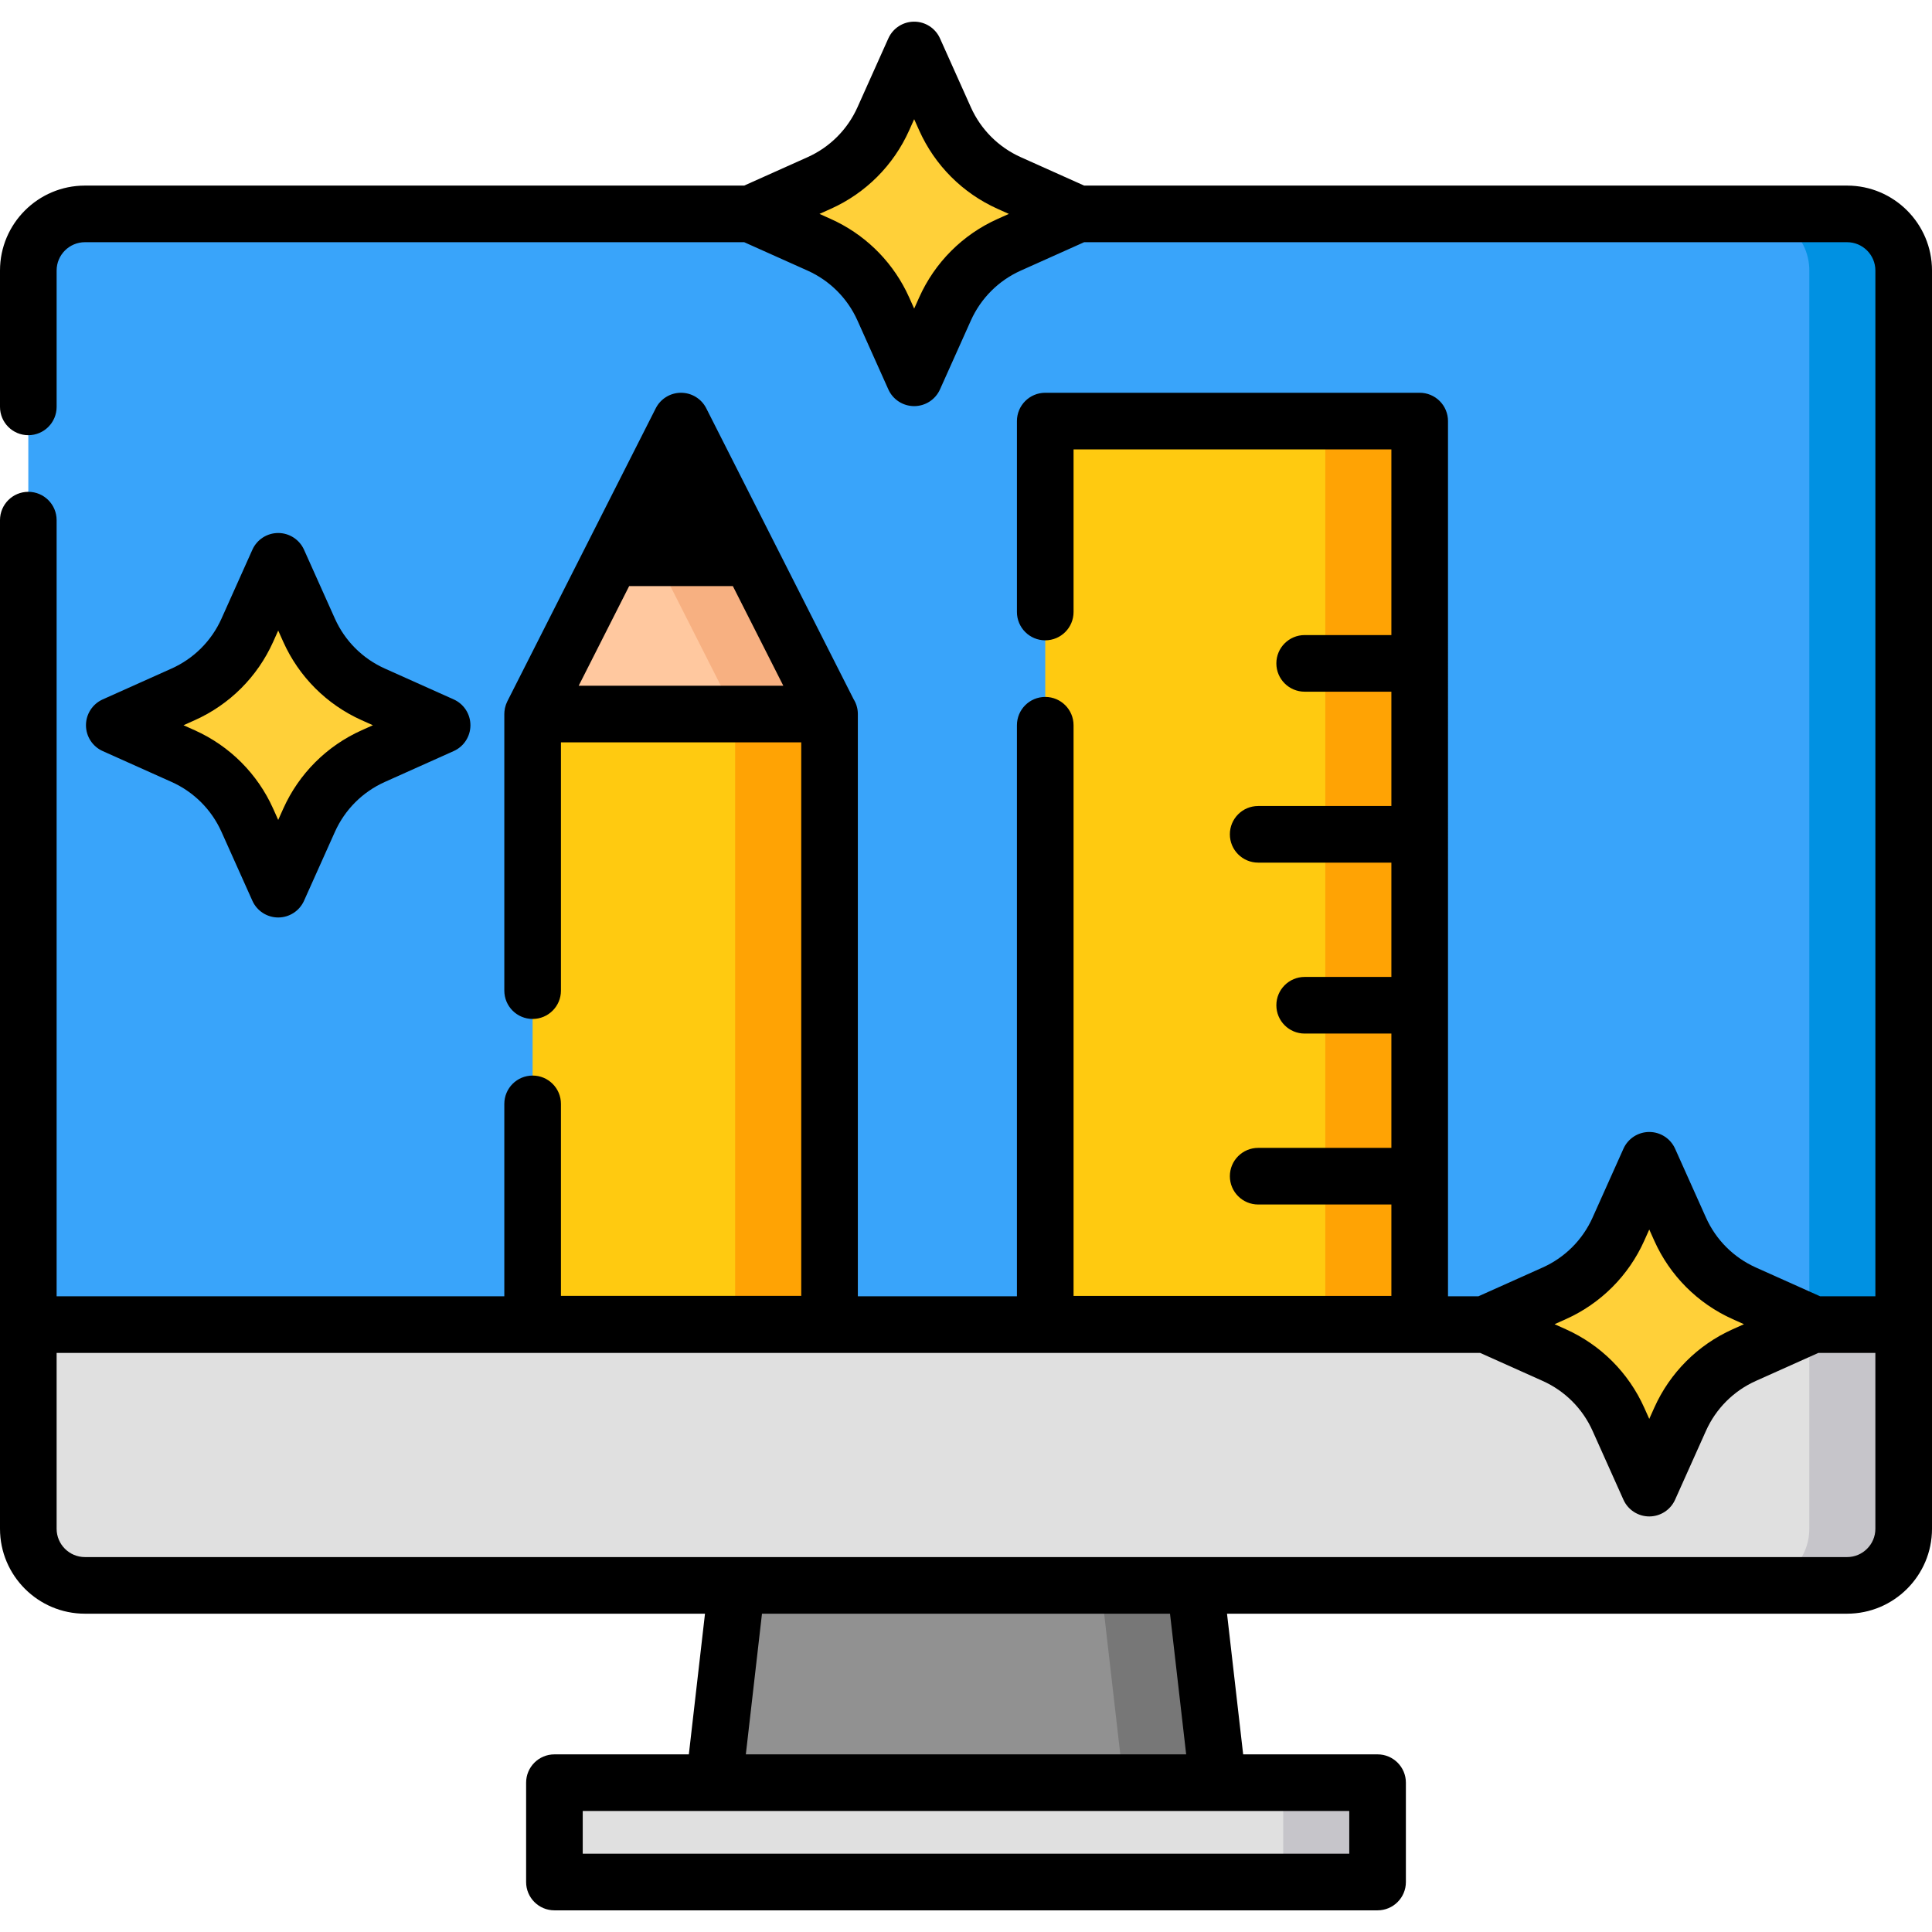 <?xml version="1.0" encoding="iso-8859-1"?>
<!-- Generator: Adobe Illustrator 19.0.0, SVG Export Plug-In . SVG Version: 6.00 Build 0)  -->
<svg version="1.1" id="Capa_1" xmlns="http://www.w3.org/2000/svg" xmlns:xlink="http://www.w3.org/1999/xlink" x="0px" y="0px"
	 viewBox="0 0 512.001 512.001" style="enable-background:new 0 0 512.001 512.001;" xml:space="preserve">
<rect x="146.93" y="472.431" style="fill:#E0E0E0;" width="218.144" height="26.328"/>
<rect x="340.066" y="472.431" style="fill:#C6C5CA;" width="25.008" height="26.328"/>
<polygon style="fill:#919191;" points="322.76,472.428 189.241,472.428 195.243,420.144 316.758,420.144 "/>
<path style="fill:#E0E0E0;" d="M7.503,351.033v54.105c0,8.287,6.718,15.005,15.005,15.005h466.985
	c8.287,0,15.005-6.718,15.005-15.005v-54.105H7.503z"/>
<path style="fill:#C6C5CA;" d="M479.489,351.033v54.105c0,8.287-6.718,15.005-15.005,15.005h25.008
	c8.287,0,15.005-6.718,15.005-15.005v-54.105H479.489z"/>
<path style="fill:#39A4FA;" d="M504.497,351.033V71.69c0-8.287-6.718-15.005-15.005-15.005H22.508
	c-8.287,0-15.005,6.718-15.005,15.005v279.344L504.497,351.033L504.497,351.033z"/>
<path style="fill:#0091E2;" d="M489.492,56.685h-25.008c8.287,0,15.005,6.718,15.005,15.005v279.344h25.009V71.69
	C504.497,63.403,497.779,56.685,489.492,56.685z"/>
<polygon style="fill:#FFC89F;" points="180.474,111.59 141.151,189.227 219.797,189.227 "/>
<polygon style="fill:#F7B081;" points="180.474,111.59 167.99,136.237 194.828,189.227 219.797,189.227 "/>
<rect x="141.148" y="189.224" style="fill:#FFCA10;" width="78.687" height="161.705"/>
<rect x="194.826" y="189.224" style="fill:#FFA304;" width="25.008" height="161.705"/>
<path style="fill:#FFD039;" d="M30.287,192.197l18.257,8.183c7.561,3.389,13.612,9.439,17.001,17.001l8.183,18.257l8.183-18.257
	c3.389-7.562,9.439-13.612,17.001-17.001l18.257-8.183l-18.257-8.183c-7.562-3.389-13.612-9.439-17.001-17.001l-8.183-18.257
	l-8.183,18.257c-3.388,7.562-9.439,13.612-17.001,17.001L30.287,192.197z"/>
<polygon style="fill:#777777;" points="316.758,420.144 291.749,420.144 297.751,472.428 322.76,472.428 "/>
<polygon style="fill:#3C5156;" points="180.474,111.59 162.123,147.821 198.825,147.821 "/>
<rect x="277.004" y="111.588" style="fill:#FFCA10;" width="99.234" height="239.341"/>
<polygon style="fill:#FFA304;" points="351.224,111.59 351.224,350.93 277.001,350.93 277.001,350.93 376.233,350.93 
	376.233,111.59 "/>
<g>
	<path style="fill:#FFD039;" d="M393.633,350.93l18.257,8.183c7.562,3.389,13.612,9.439,17.001,17.001l8.183,18.257l8.183-18.257
		c3.389-7.562,9.439-13.612,17.001-17.001l18.257-8.183l-18.257-8.183c-7.562-3.389-13.612-9.439-17.001-17.001l-8.183-18.257
		l-8.183,18.257c-3.389,7.562-9.439,13.612-17.001,17.001L393.633,350.93z"/>
	<path style="fill:#FFD039;" d="M198.825,56.684l18.257,8.183c7.562,3.389,13.612,9.439,17.001,17.001l8.183,18.257l8.183-18.257
		c3.389-7.562,9.439-13.612,17.001-17.001l18.257-8.183l-18.257-8.183c-7.562-3.389-13.612-9.439-17.001-17.001l-8.183-18.257
		l-8.183,18.257c-3.389,7.561-9.439,13.612-17.001,17.001L198.825,56.684z"/>
</g>
<path d="M45.476,207.226c5.888,2.639,10.584,7.335,13.222,13.223l8.183,18.258c1.209,2.698,3.89,4.435,6.846,4.435
	c2.957,0,5.637-1.737,6.846-4.435l8.183-18.258c2.639-5.888,7.334-10.584,13.222-13.223l18.257-8.183
	c2.698-1.208,4.435-3.889,4.435-6.846c0-2.957-1.737-5.637-4.435-6.846l-18.258-8.183c-5.888-2.639-10.584-7.335-13.222-13.223
	l-8.183-18.257c-1.209-2.698-3.89-4.435-6.846-4.435c-2.957,0-5.637,1.737-6.846,4.435l-8.183,18.257
	c-2.639,5.888-7.334,10.584-13.222,13.223l-18.257,8.183c-2.698,1.209-4.435,3.89-4.435,6.846c0,2.957,1.736,5.637,4.435,6.846
	L45.476,207.226z M51.613,190.861c9.253-4.146,16.632-11.525,20.78-20.778l1.335-2.981l1.336,2.981
	c4.147,9.253,11.527,16.632,20.779,20.778l2.981,1.335l-2.981,1.336c-9.253,4.146-16.632,11.525-20.779,20.778l-1.336,2.981
	l-1.335-2.981c-4.147-9.253-11.527-16.632-20.779-20.778l-2.981-1.336L51.613,190.861z"/>
<path d="M489.492,49.182H287.311l-16.794-7.527c-5.888-2.639-10.584-7.334-13.223-13.222l-8.183-18.257
	c-1.209-2.698-3.889-4.435-6.846-4.435s-5.637,1.737-6.846,4.435l-8.183,18.257c-2.639,5.888-7.334,10.584-13.222,13.222
	l-16.794,7.527H22.508C10.096,49.182,0,59.278,0,71.689v36.14c0,4.143,3.359,7.503,7.503,7.503s7.503-3.359,7.503-7.503v-36.14
	c0-4.136,3.366-7.503,7.503-7.503H197.22l16.794,7.527c5.888,2.639,10.584,7.334,13.222,13.222l8.183,18.257
	c1.209,2.698,3.89,4.435,6.846,4.435c2.956,0,5.637-1.737,6.846-4.435l8.184-18.258c2.639-5.888,7.335-10.584,13.223-13.222
	l16.794-7.527h202.182c4.136,0,7.503,3.366,7.503,7.503V343.53H482.35l-17.024-7.63c-5.888-2.639-10.585-7.335-13.222-13.222
	l-8.183-18.257c-1.209-2.698-3.89-4.435-6.846-4.435c-2.957,0-5.637,1.737-6.846,4.435l-8.182,18.257
	c-2.639,5.888-7.335,10.584-13.223,13.222l-17.025,7.63h-8.062V111.59c0-1.99-0.79-3.898-2.198-5.305
	c-1.406-1.407-3.315-2.198-5.305-2.198l-99.233,0.001c-4.143,0-7.503,3.359-7.503,7.503v50.597c0,4.143,3.359,7.503,7.503,7.503
	s7.503-3.359,7.503-7.503v-43.095l84.228-0.001V168.3h-22.98c-4.143,0-7.503,3.359-7.503,7.503c0,4.143,3.359,7.503,7.503,7.503
	h22.98V213.6h-35.302c-4.143,0-7.503,3.359-7.503,7.503c0,4.143,3.359,7.503,7.503,7.503h35.302v30.294h-22.98
	c-4.143,0-7.503,3.359-7.503,7.503s3.359,7.503,7.503,7.503h22.98v30.294h-35.302c-4.143,0-7.503,3.359-7.503,7.503
	c0,4.143,3.359,7.503,7.503,7.503h35.302v24.224h-84.228V192.196c0-4.143-3.359-7.503-7.503-7.503s-7.503,3.359-7.503,7.503v151.334
	H227.34V189.227c0-1.457-0.422-2.813-1.141-3.964l-20.679-40.829c0-0.001-0.001-0.001-0.001-0.002l-18.351-36.231
	c-1.277-2.523-3.865-4.112-6.693-4.112s-5.416,1.59-6.693,4.112l-39.323,77.637c-0.02,0.039-0.032,0.08-0.051,0.119
	c-0.104,0.213-0.197,0.432-0.281,0.656c-0.025,0.068-0.051,0.134-0.074,0.202c-0.085,0.251-0.159,0.506-0.217,0.768
	c-0.006,0.028-0.015,0.055-0.021,0.082c-0.061,0.285-0.103,0.576-0.131,0.873c-0.007,0.076-0.007,0.151-0.011,0.227
	c-0.009,0.154-0.023,0.306-0.023,0.462v73.303c0,4.143,3.359,7.503,7.503,7.503s7.503-3.359,7.503-7.503v-65.8h63.682v146.698
	h-63.682V292.54c0-4.143-3.359-7.503-7.503-7.503s-7.503,3.359-7.503,7.503v50.991H15.005V137.841c0-4.143-3.359-7.503-7.503-7.503
	S0,133.697,0,137.841v213.193v54.105c0,12.411,10.096,22.508,22.508,22.508h164.322l-4.279,37.28h-35.621
	c-4.143,0-7.503,3.359-7.503,7.503v26.328c0,4.143,3.359,7.503,7.503,7.503h218.143c4.143,0,7.503-3.359,7.503-7.503V472.43
	c0-4.143-3.359-7.503-7.503-7.503h-35.621l-4.279-37.28h164.322c12.411,0,22.508-10.096,22.508-22.508v-54.105V71.689
	C512,59.279,501.904,49.182,489.492,49.182z M243.601,78.8l-1.336,2.981l-1.335-2.981c-0.259-0.578-0.531-1.149-0.815-1.713
	c-4.261-8.45-11.289-15.179-19.964-19.066l-2.981-1.336l2.981-1.335c9.253-4.147,16.632-11.527,20.778-20.779l1.335-2.981
	l1.336,2.981c4.146,9.253,11.525,16.632,20.779,20.779l2.981,1.335l-2.981,1.336C255.127,62.168,247.747,69.548,243.601,78.8z
	 M153.361,181.725l13.372-26.401h27.482l13.372,26.401H153.361z M435.737,328.816l1.336-2.981l1.336,2.981
	c4.146,9.253,11.526,16.632,20.778,20.778l2.981,1.336l-2.981,1.336c-9.253,4.146-16.633,11.525-20.78,20.778l-1.335,2.981
	l-1.336-2.981c-4.147-9.253-11.527-16.632-20.779-20.778l-2.981-1.336l2.981-1.336C424.211,345.447,431.59,338.069,435.737,328.816z
	 M357.57,491.253H154.431V479.93h34.81H322.76h34.81V491.253z M314.347,464.926H197.654l4.279-37.28h108.133L314.347,464.926z
	 M496.995,405.139c0,4.137-3.366,7.503-7.503,7.503H316.758H195.243H22.508c-4.136,0-7.503-3.365-7.503-7.503v-46.603h377.253
	l16.564,7.424c5.888,2.639,10.584,7.335,13.222,13.222l8.183,18.257c1.209,2.698,3.89,4.435,6.846,4.435
	c2.957,0,5.637-1.737,6.846-4.435l8.183-18.257c2.639-5.888,7.335-10.584,13.222-13.222l16.563-7.424h15.107L496.995,405.139
	L496.995,405.139z"/>
<g>
</g>
<g>
</g>
<g>
</g>
<g>
</g>
<g>
</g>
<g>
</g>
<g>
</g>
<g>
</g>
<g>
</g>
<g>
</g>
<g>
</g>
<g>
</g>
<g>
</g>
<g>
</g>
<g>
</g>
</svg>
